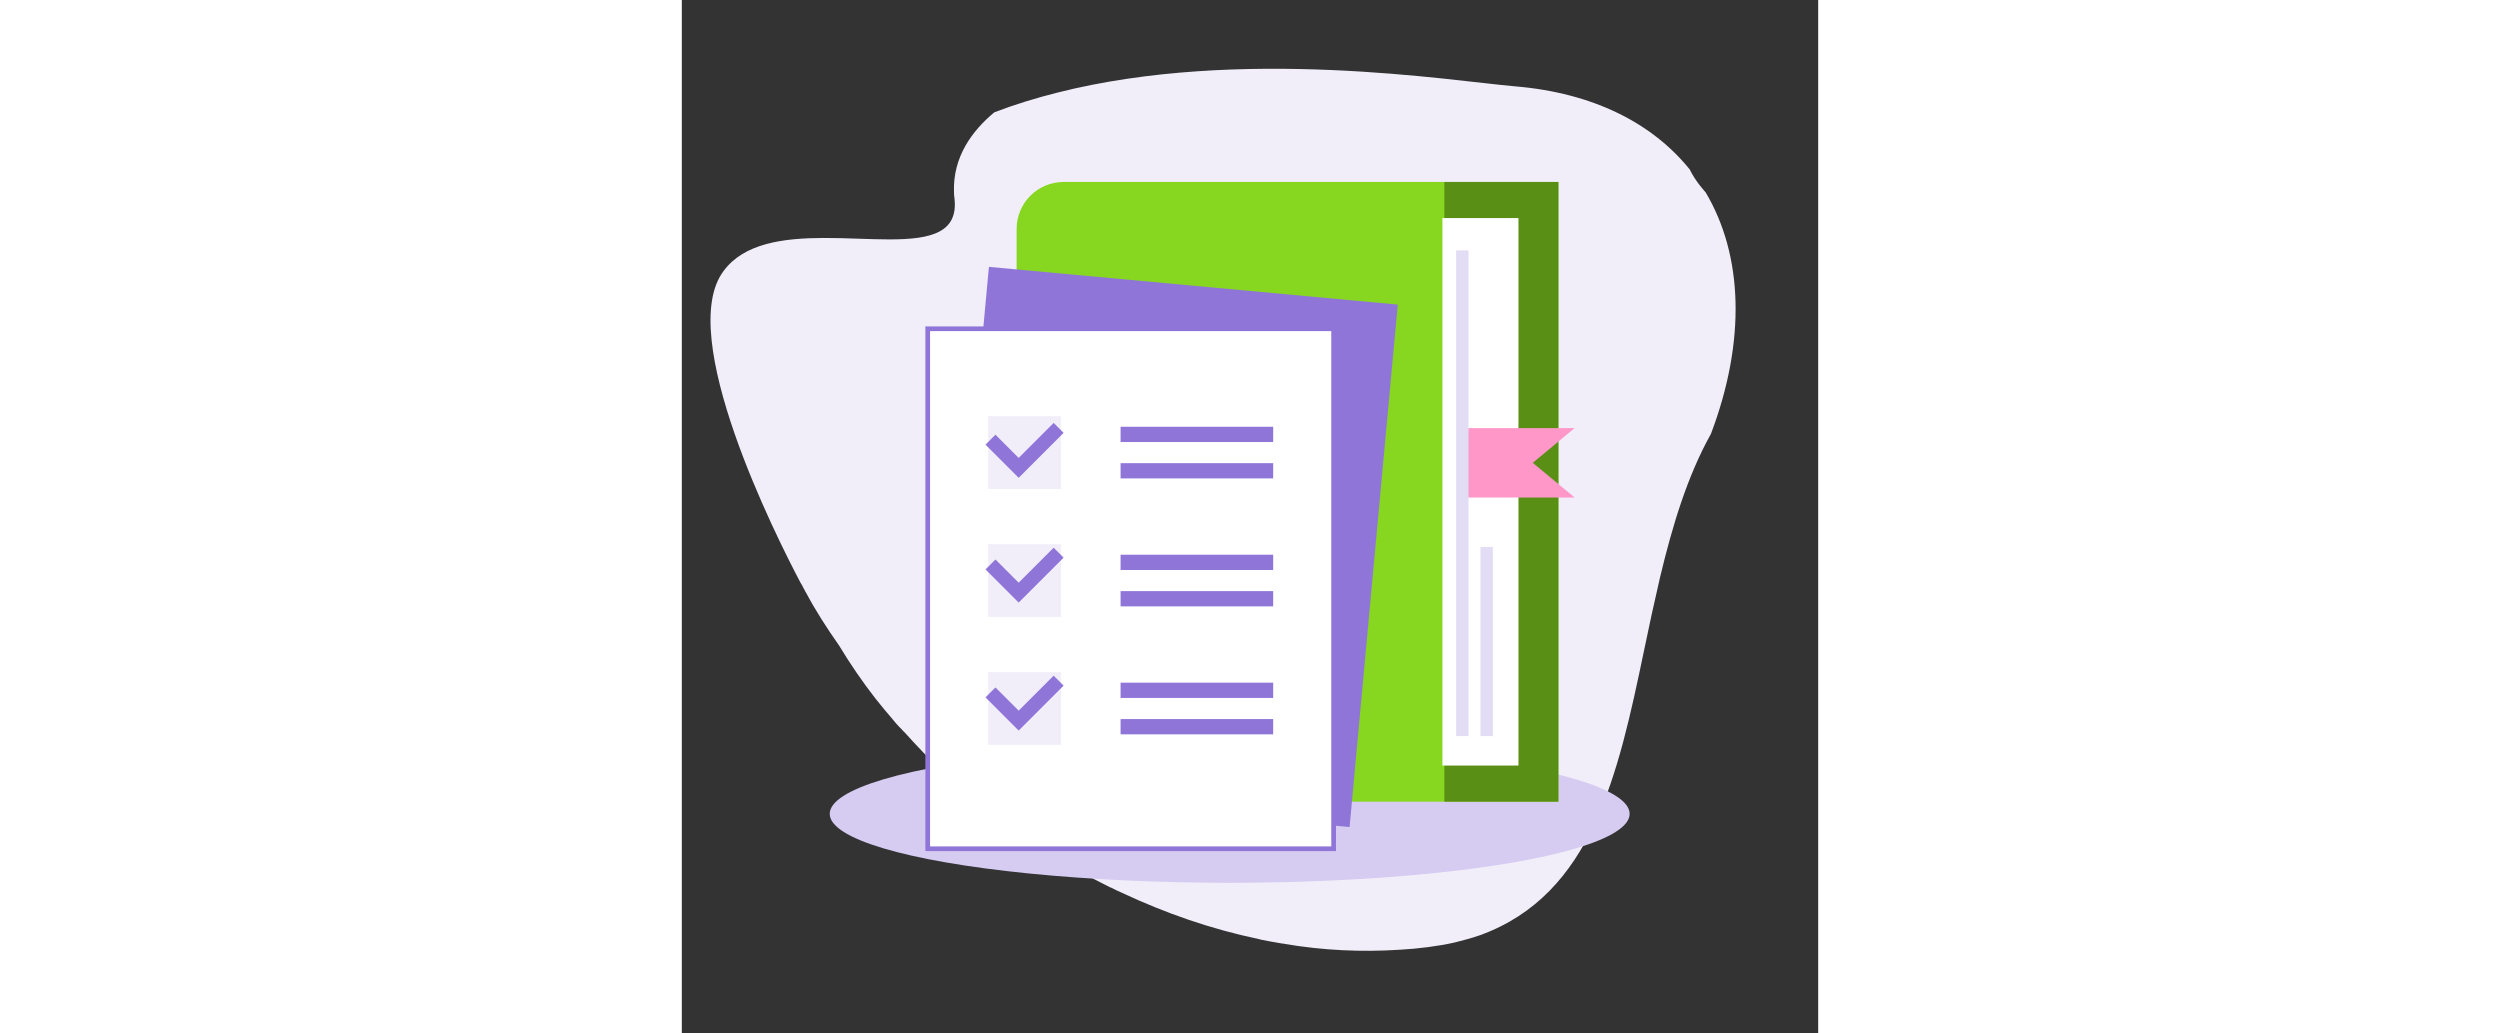 <svg width="242" height="100" viewBox="0 0 242 220" fill="none" xmlns="http://www.w3.org/2000/svg">
<rect x="0" y="0" width="242" height="220" fill="#333333" stroke="none"/>
<path d="M25.313 124.161C25.405 124.305 25.496 124.45 25.587 124.594C25.688 124.815 25.79 125.036 25.881 125.181C25.982 125.402 26.073 125.546 26.165 125.69C26.175 125.767 26.256 125.835 26.266 125.912C26.357 126.056 26.367 126.133 26.448 126.2C28.465 129.999 30.826 133.675 33.491 137.467C35.801 141.305 38.395 145.106 41.263 148.793C41.516 149.073 41.699 149.361 41.952 149.641C42.732 150.632 43.502 151.547 44.354 152.529C45.134 153.521 45.985 154.503 46.897 155.399C47.151 155.678 47.323 155.89 47.566 156.093C48.752 157.422 49.928 158.674 51.184 159.994C51.61 160.485 52.096 160.89 52.522 161.381C53.11 162.007 53.688 162.556 54.346 163.173C55.421 164.204 56.566 165.226 57.64 166.257C57.721 166.324 57.883 166.459 57.965 166.527C58.208 166.729 58.37 166.864 58.613 167.066C60.002 168.291 61.38 169.438 62.758 170.585L62.92 170.72C63.002 170.788 63.164 170.923 63.245 170.99C63.488 171.193 63.65 171.328 63.883 171.453C65.414 172.659 66.944 173.864 68.475 175.07C75.509 180.24 83.06 184.952 91.088 188.898C91.169 188.965 91.321 189.024 91.392 189.014C91.777 189.198 92.162 189.382 92.628 189.633C93.014 189.817 93.318 189.933 93.703 190.117C102.937 194.451 112.698 197.856 122.795 199.966C123.018 200.014 123.17 200.073 123.393 200.121C124.062 200.268 124.65 200.347 125.319 200.493C126.059 200.63 126.87 200.758 127.61 200.895C127.833 200.944 127.975 200.925 128.198 200.974C128.269 200.965 128.34 200.955 128.421 201.023C136.47 202.386 144.681 202.79 152.913 202.254C154.92 202.146 156.989 201.952 158.976 201.69C160.892 201.438 162.798 201.109 164.552 200.721C166.437 200.239 168.323 199.756 170.047 199.138C193.883 190.451 199.405 164.945 204.938 138.423C205.994 133.281 207.121 128.131 208.318 122.97C210.927 112.075 214.083 101.498 219.164 92.387C226.662 72.563 225.998 54.36 218.024 40.949C217.852 40.737 215.926 38.724 214.639 36.079C206.704 26.259 194.156 19.782 177.439 18.387C164.078 17.254 119.059 9.815 79.935 19.734C75.393 20.879 70.882 22.255 66.552 23.919C61.868 27.818 57.689 33.371 57.961 40.917C57.95 41.388 58.011 41.849 58.072 42.309C58.466 45.853 57.239 48.047 54.877 49.296C49.888 51.985 39.822 50.653 30.15 50.675C21.564 50.711 13.261 51.804 8.91 57.693C-1.485 71.411 20.024 114.149 25.313 124.161Z" fill="#F1EEFA"/>
<ellipse cx="116.674" cy="173.316" rx="85.174" ry="14.684" fill="#D6CBF1"/>
<path d="M71.301 48.75C71.301 43.227 75.778 38.75 81.301 38.75H186.677V170.724H81.301C75.778 170.724 71.301 166.247 71.301 160.724V48.75Z" fill="#87D720"/>
<rect x="162.387" y="38.75" width="24.29" height="131.974" fill="#5A8F15"/>
<rect x="161.98" y="46.441" width="16.193" height="116.591" fill="white"/>
<path d="M190.129 105.952L166.219 105.952L166.219 91.171L190.129 91.171L181.217 98.561L190.129 105.952Z" fill="#FF97C9"/>
<rect x="164.902" y="156.758" width="103.434" height="2.631" transform="rotate(-90 164.902 156.758)" fill="#E3DCF5"/>
<rect x="170.078" y="156.758" width="40.281" height="2.631" transform="rotate(-90 170.078 156.758)" fill="#E3DCF5"/>
<rect x="65.398" y="56.831" width="87.443" height="111.733" transform="rotate(5.27 65.398 56.831)" fill="#9075D9"/>
<rect x="52.367" y="70.016" width="86.443" height="110.733" fill="white" stroke="#9075D9"/>
<rect x="65.238" y="88.633" width="15.5" height="15.5" fill="#F1EEFA"/>
<rect x="93.438" y="90.883" width="32.5" height="3.25" fill="#9075D9"/>
<rect x="93.438" y="98.633" width="32.5" height="3.25" fill="#9075D9"/>
<rect x="65.238" y="115.883" width="15.5" height="15.5" fill="#F1EEFA"/>
<rect x="93.438" y="118.133" width="32.5" height="3.25" fill="#9075D9"/>
<rect x="93.438" y="125.883" width="32.5" height="3.25" fill="#9075D9"/>
<rect x="65.238" y="143.133" width="15.5" height="15.5" fill="#F1EEFA"/>
<rect x="93.438" y="145.383" width="32.5" height="3.25" fill="#9075D9"/>
<rect x="93.438" y="153.133" width="32.5" height="3.25" fill="#9075D9"/>
<path d="M66.793 121.266L71.735 126.208L79.185 118.758" stroke="#9075D9" stroke-width="3" stroke-linecap="square"/>
<path d="M66.793 148.516L71.735 153.458L79.185 146.008" stroke="#9075D9" stroke-width="3" stroke-linecap="square"/>
<path d="M66.793 94.69L71.735 99.632L79.185 92.182" stroke="#9075D9" stroke-width="3" stroke-linecap="square"/>
</svg>
